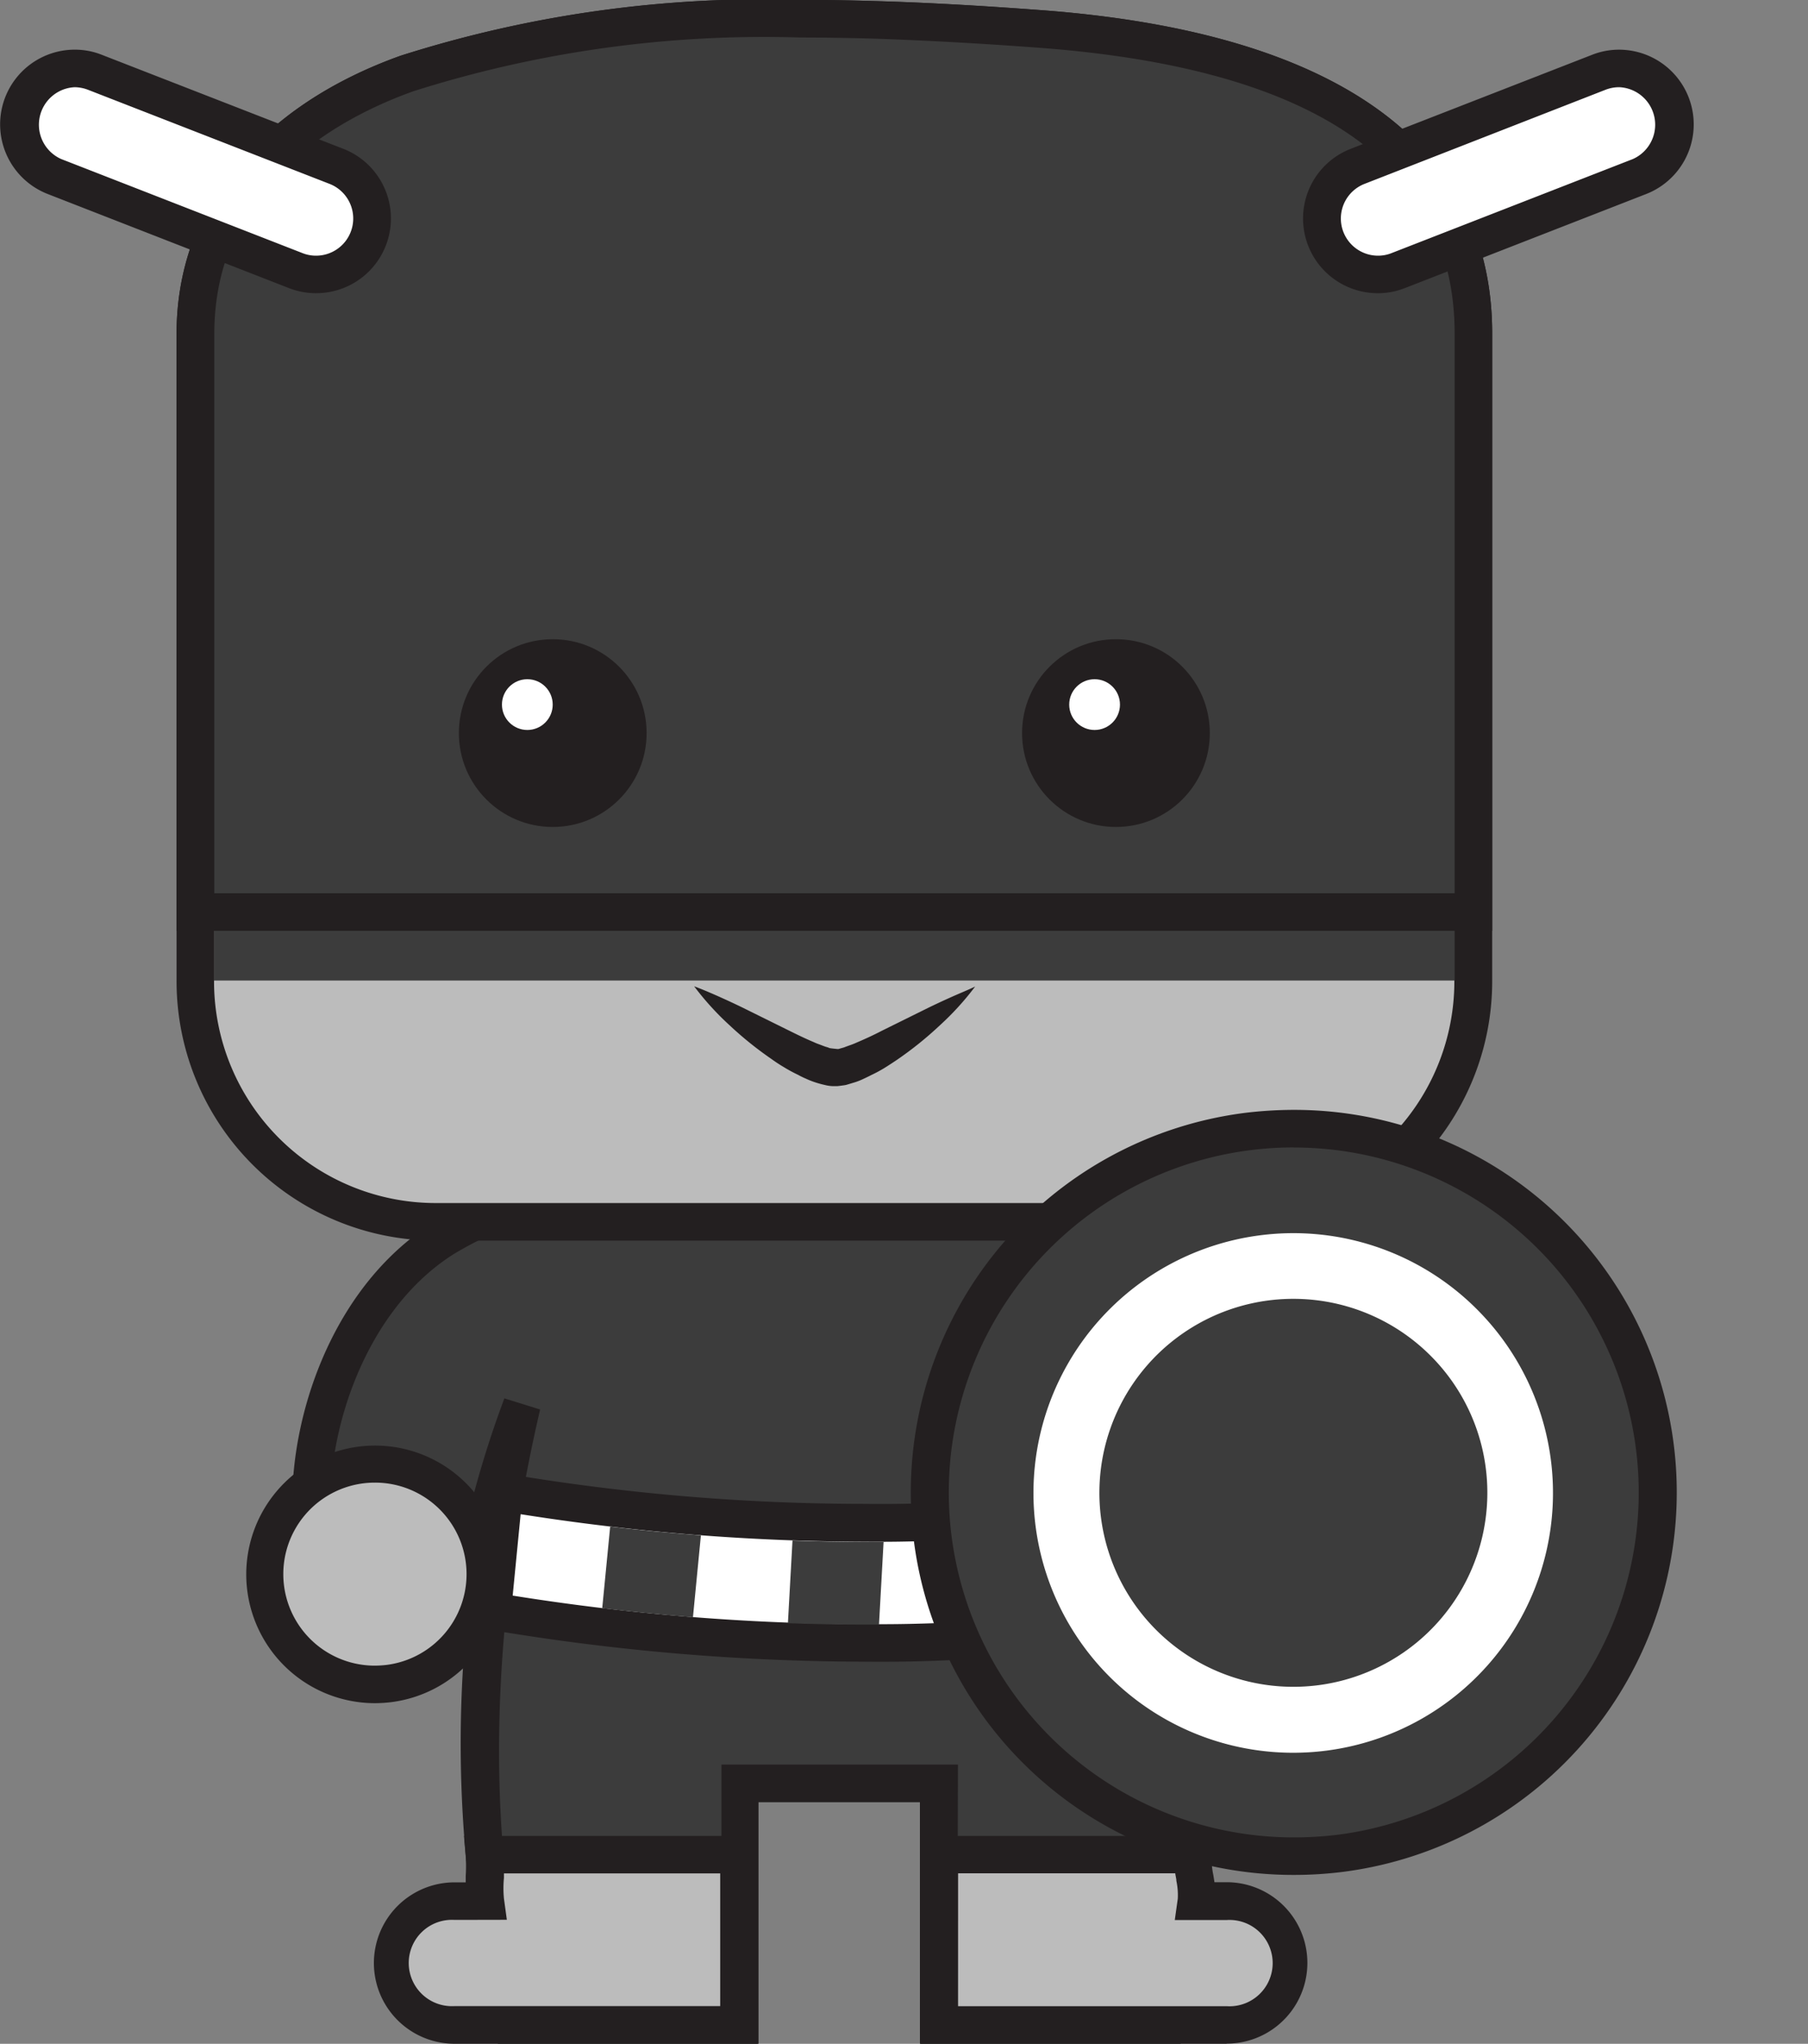 <svg xmlns="http://www.w3.org/2000/svg" width="65.043" height="73.517" viewBox="0 0 65.043 73.517">
  <rect x="0" y="0" width="65.043" height="73.517" fill="#808080" stroke="none"/>
  <g id="Gruppe_29" data-name="Gruppe 29" transform="translate(0)">
    <path id="Pfad_203" data-name="Pfad 203" d="M1107.734,329.96c-.041-3.344-1.653-7.445-4.817-9.4a13.236,13.236,0,0,0-5.133-1.767c-.624-1.667-1.081-2.618-1.081-2.618h-16s-.446.954-1.081,2.62a13.264,13.264,0,0,0-5.1,1.764c-3.163,1.951-4.776,6.051-4.814,9.4a9.882,9.882,0,0,1,5.892,2.291,50.283,50.283,0,0,1,1.667-5.641c-1.437,6.168-2.358,14.318-.322,22.282h8.177V340.2h7.156v8.688h8.18c2.053-8.042,1.1-16.255-.359-22.439a50.958,50.958,0,0,1,1.729,5.8A9.888,9.888,0,0,1,1107.734,329.96Z" transform="translate(-1058.519 -276.052)" fill="#3c3c3c"/>
    <path id="Pfad_204" data-name="Pfad 204" d="M1099.169,347.743h-9.38v-8.688h-5.806v8.688h-9.377l-.13-.508a44.485,44.485,0,0,1-.835-16.044l-.295-.251a9.31,9.31,0,0,0-5.454-2.129h-.683v-.683c.041-3.407,1.643-7.81,5.133-9.96a13.7,13.7,0,0,1,4.96-1.8c.554-1.445.938-2.267.954-2.3l.181-.386h16.876l.181.386c.019.038.4.856.954,2.3a13.743,13.743,0,0,1,4.99,1.8c3.49,2.161,5.1,6.554,5.133,9.96v.686h-.686a9.309,9.309,0,0,0-5.454,2.129l-.319.27a44.469,44.469,0,0,1-.835,16.023Zm-8.029-1.351h6.975c1.912-8,.81-16.144-.489-21.612l1.286-.405a36.767,36.767,0,0,1,1.418,4.593c.027.1.051.2.076.294a10.844,10.844,0,0,1,4.8-1.767c-.213-2.858-1.64-6.451-4.466-8.194a12.6,12.6,0,0,0-4.863-1.675l-.4-.057-.141-.375c-.378-1.01-.692-1.759-.875-2.177h-15.128c-.181.419-.5,1.17-.878,2.183l-.138.373-.4.059a12.65,12.65,0,0,0-4.841,1.67c-2.823,1.742-4.249,5.335-4.465,8.194a10.823,10.823,0,0,1,4.8,1.767c.027-.1.051-.2.078-.305a36.95,36.95,0,0,1,1.351-4.43l1.286.4c-1.264,5.425-2.35,13.508-.451,21.453h6.975V337.7h8.507Z" transform="translate(-1056.695 -274.227)" fill="#231f20"/>
    <ellipse id="Ellipse_41" data-name="Ellipse 41" cx="3.955" cy="3.977" rx="3.955" ry="3.977" transform="matrix(0.707, -0.707, 0.707, 0.707, 7.875, 56.599)" fill="#bcbcbc"/>
    <path id="Pfad_205" data-name="Pfad 205" d="M1065.707,369.386h0a4.633,4.633,0,1,1,.6-.038,5.011,5.011,0,0,1-.6.038Zm0-7.934a3.292,3.292,0,1,0,0,6.584h0a3.87,3.87,0,0,0,.429-.027,3.292,3.292,0,0,0-.429-6.557Z" transform="translate(-1052.223 -308.121)" fill="#231f20"/>
    <path id="Pfad_206" data-name="Pfad 206" d="M1084.709,170.506c-1.913-.143-3.947-.27-6.03-.332-5.7-.167-11.762.149-16.749,1.934-4.236,1.513-7.61,4.593-7.61,9.358v23.3a8.645,8.645,0,0,0,8.645,8.645h28.682a8.645,8.645,0,0,0,8.645-8.645v-23.3C1100.286,173.126,1091.452,171.008,1084.709,170.506Z" transform="translate(-1047.287 -169.46)" fill="#bcbcbc"/>
    <path id="Pfad_207" data-name="Pfad 207" d="M1089.8,212.266H1061.12a9.331,9.331,0,0,1-9.32-9.32v-23.3c0-4.52,2.937-8.164,8.056-10a43.053,43.053,0,0,1,14.388-2.01c.837,0,1.718.014,2.615.041,1.818.051,3.744.157,6.062.33,10.6.792,16.209,4.814,16.209,11.635v23.3A9.331,9.331,0,0,1,1089.8,212.266Zm-15.558-43.275a41.717,41.717,0,0,0-13.932,1.932c-2.675.956-7.162,3.361-7.162,8.723v23.3a7.977,7.977,0,0,0,7.969,7.969H1089.8a7.978,7.978,0,0,0,7.969-7.969v-23.3c0-6.086-5.03-9.547-14.95-10.287-2.3-.17-4.2-.27-6-.33C1075.935,169,1075.068,168.991,1074.244,168.991Z" transform="translate(-1045.448 -167.64)" fill="#231f20"/>
    <path id="Pfad_208" data-name="Pfad 208" d="M1086.568,174.623c-2.318-.173-4.244-.27-6.062-.332-.9-.027-1.777-.041-2.615-.041a43,43,0,0,0-14.388,2.013,14.733,14.733,0,0,0-4.223,2.288,8.024,8.024,0,0,0-2.483,5.919v23.265h44.629V184.47a8.133,8.133,0,0,0-2.321-5.943C1096.378,176.363,1092.171,175.042,1086.568,174.623Z" transform="translate(-1049.095 -172.464)" fill="#3c3c3c"/>
    <path id="Pfad_209" data-name="Pfad 209" d="M1084.709,170.506c-1.913-.143-3.947-.27-6.03-.332-5.7-.167-11.762.149-16.749,1.934-4.236,1.513-7.61,4.593-7.61,9.358v20.8h45.972v-20.8C1100.286,173.126,1091.452,171.008,1084.709,170.506Z" transform="translate(-1047.287 -169.46)" fill="#3c3c3c"/>
    <path id="Pfad_210" data-name="Pfad 210" d="M1099.13,201.122H1051.8V179.645c0-4.52,2.937-8.164,8.056-10a43.054,43.054,0,0,1,14.388-2.01c.837,0,1.718.014,2.615.041,1.818.051,3.744.157,6.062.33,10.6.792,16.209,4.814,16.209,11.635Zm-45.972-1.351h44.621V179.645c0-6.086-5.03-9.547-14.95-10.287-2.3-.17-4.2-.27-6-.33-.886-.024-1.753-.038-2.577-.038a41.717,41.717,0,0,0-13.932,1.932c-2.674.956-7.162,3.361-7.162,8.723Z" transform="translate(-1045.448 -167.64)" fill="#231f20"/>
    <ellipse id="Ellipse_42" data-name="Ellipse 42" cx="3.377" cy="3.377" rx="3.377" ry="3.377" transform="translate(16.508 22.993)" fill="#231f20"/>
    <ellipse id="Ellipse_43" data-name="Ellipse 43" cx="3.377" cy="3.377" rx="3.377" ry="3.377" transform="translate(36.769 22.993)" fill="#231f20"/>
    <ellipse id="Ellipse_44" data-name="Ellipse 44" cx="0.913" cy="0.913" rx="0.913" ry="0.913" transform="translate(18.058 24.432)" fill="#fff"/>
    <ellipse id="Ellipse_45" data-name="Ellipse 45" cx="0.913" cy="0.913" rx="0.913" ry="0.913" transform="translate(38.465 24.432)" fill="#fff"/>
    <path id="Pfad_211" data-name="Pfad 211" d="M1130.815,298.985a10.065,10.065,0,0,1-1.275,1.4,12.847,12.847,0,0,1-1.508,1.216c-.146.1-.3.2-.459.3a4.74,4.74,0,0,1-.5.27c-.086.046-.178.089-.27.132a2.432,2.432,0,0,1-.292.119l-.332.1c-.059.014-.138.022-.208.032l-.108.013h-.181a1.331,1.331,0,0,1-.27-.04,3.616,3.616,0,0,1-.395-.111,2.972,2.972,0,0,1-.3-.122,2.592,2.592,0,0,1-.27-.132,5.256,5.256,0,0,1-.5-.27c-.162-.095-.313-.194-.459-.3a12.881,12.881,0,0,1-1.51-1.216,10.223,10.223,0,0,1-1.272-1.4s.181.065.486.194.732.319,1.229.559l1.672.827c.3.149.61.3.913.427.078.038.154.065.227.092s.159.062.211.078a.888.888,0,0,1,.135.046c.078.014.178.022.27.032h.051l.2-.057c.14-.057.292-.1.443-.17.305-.13.613-.27.913-.427l1.672-.827c.5-.243.927-.432,1.232-.562S1130.815,298.985,1130.815,298.985Z" transform="translate(-1095.734 -263.498)" fill="#231f20"/>
    <path id="Pfad_212" data-name="Pfad 212" d="M1042.205,180.274l-8.683-3.385a2.013,2.013,0,0,0-2.6,1.145h0a2.013,2.013,0,0,0,1.143,2.6l8.683,3.385a2.012,2.012,0,1,0,1.461-3.75Z" transform="translate(-1030.107 -174.291)" fill="#fff"/>
    <path id="Pfad_213" data-name="Pfad 213" d="M1039.654,183.011h0a2.682,2.682,0,0,1-.975-.184L1030,179.442a2.688,2.688,0,0,1,.975-5.192,2.627,2.627,0,0,1,.975.186l8.688,3.382a2.688,2.688,0,0,1-.975,5.192Zm-8.683-7.41a1.351,1.351,0,0,0-.486,2.583l8.683,3.385a1.308,1.308,0,0,0,.486.092,1.337,1.337,0,0,0,.486-2.583l-8.691-3.385a1.377,1.377,0,0,0-.478-.092Z" transform="translate(-1028.285 -172.464)" fill="#231f20"/>
    <path id="Pfad_214" data-name="Pfad 214" d="M1205.535,180.274l8.683-3.385a2.015,2.015,0,0,1,2.607,1.145h0a2.01,2.01,0,0,1-1.146,2.6L1207,184.024a2.012,2.012,0,1,1-1.462-3.75Z" transform="translate(-1156.715 -174.29)" fill="#fff"/>
    <path id="Pfad_215" data-name="Pfad 215" d="M1204.491,183.011a2.688,2.688,0,0,1-.975-5.192l8.683-3.382a2.628,2.628,0,0,1,.975-.186,2.688,2.688,0,0,1,.975,5.192l-8.683,3.385a2.682,2.682,0,0,1-.975.184Zm8.682-7.41a1.351,1.351,0,0,0-.486.092l-8.669,3.385a1.337,1.337,0,0,0,.486,2.583,1.29,1.29,0,0,0,.484-.092l8.685-3.385a1.351,1.351,0,0,0-.486-2.583Z" transform="translate(-1154.928 -172.464)" fill="#231f20"/>
    <path id="Pfad_216" data-name="Pfad 216" d="M1083.929,416.27h-1.08a2.229,2.229,0,0,0-2.229,2.229h0a2.226,2.226,0,0,0,2.229,2.226h10.231V414.6h-9.131C1083.984,415.178,1083.857,415.737,1083.929,416.27Z" transform="translate(-1066.482 -347.884)" fill="#bcbcbc"/>
    <path id="Pfad_217" data-name="Pfad 217" d="M1091.641,419.575h-10.906a2.9,2.9,0,1,1,0-5.806h.4v-.232a5.187,5.187,0,0,0,0-.705l-.062-.732h10.536Zm-10.906-4.455a1.553,1.553,0,1,0,0,3.1h9.555v-4.773h-7.78v.167a3.93,3.93,0,0,0,0,.735l.105.767Z" transform="translate(-1064.381 -346.059)" fill="#231f20"/>
    <path id="Pfad_218" data-name="Pfad 218" d="M1163.707,416.27h-1.094c.073-.54-.17-1.081-.122-1.669h-9.131v6.124h10.347a2.229,2.229,0,0,0,2.229-2.226h0A2.229,2.229,0,0,0,1163.707,416.27Z" transform="translate(-1119.571 -347.884)" fill="#bcbcbc"/>
    <path id="Pfad_219" data-name="Pfad 219" d="M1161.889,419.575H1150.87V412.1h10.536l-.062.732a2.776,2.776,0,0,0,.057.662c.016.089.03.181.043.27h.44a2.9,2.9,0,1,1,0,5.806Zm-9.669-1.351h9.669a1.553,1.553,0,1,0,0-3.1h-1.872l.108-.767a2.456,2.456,0,0,0-.051-.643c0-.084-.03-.17-.04-.27h-7.813Z" transform="translate(-1117.754 -346.059)" fill="#231f20"/>
    <path id="Pfad_220" data-name="Pfad 220" d="M1118.832,370.627c-11.476,2.575-24.992,0-24.992,0l.419-4.276s13.065,2.488,24.157,0Z" transform="translate(-1076.13 -312.668)" fill="#fff"/>
    <path id="Pfad_221" data-name="Pfad 221" d="M1105.275,370.2a81.651,81.651,0,0,1-13.537-1.154l-.608-.116.54-5.627.727.14a77.483,77.483,0,0,0,12.837,1.081,50.856,50.856,0,0,0,11.044-1.081l.746-.167.54,5.633-.581.13a54.067,54.067,0,0,1-11.708,1.162Zm-12.678-2.377a81.813,81.813,0,0,0,12.678,1.027,53.789,53.789,0,0,0,10.849-1l-.286-2.926a53.454,53.454,0,0,1-10.593.962,80.684,80.684,0,0,1-12.362-.991Z" transform="translate(-1074.153 -310.428)" fill="#231f20"/>
    <path id="Pfad_222" data-name="Pfad 222" d="M1108.766,370.92l-.286,2.934c.954.113,2.053.227,3.264.324l.286-2.945C1110.825,371.142,1109.725,371.031,1108.766,370.92Z" transform="translate(-1086.815 -316.004)" fill="#3c3c3c"/>
    <path id="Pfad_223" data-name="Pfad 223" d="M1161.6,371.35q-1.581.2-3.264.305l.286,2.95q1.688-.113,3.263-.319Z" transform="translate(-1123.206 -316.318)" fill="#be1e2d"/>
    <path id="Pfad_224" data-name="Pfad 224" d="M1135.958,372.816c-.883,0-1.748-.016-2.583-.046l-.165,2.972c.9.032,1.826.051,2.777.051h.5l.165-2.972Z" transform="translate(-1104.865 -317.354)" fill="#3c3c3c"/>
    <ellipse id="Ellipse_46" data-name="Ellipse 46" cx="13.046" cy="13.113" rx="13.046" ry="13.113" transform="translate(28.049 53.633) rotate(-45)" fill="#3c3c3c"/>
    <path id="Pfad_225" data-name="Pfad 225" d="M1163.362,342.94h0a13.761,13.761,0,0,1-1.778-27.409,14.661,14.661,0,0,1,1.786-.111,13.761,13.761,0,0,1,1.783,27.407A14.1,14.1,0,0,1,1163.362,342.94Zm0-26.169a12.409,12.409,0,0,0-.005,24.819h0a13.009,13.009,0,0,0,1.621-.1,12.411,12.411,0,0,0-1.616-24.716Z" transform="translate(-1116.817 -275.497)" fill="#231f20"/>
    <path id="Pfad_226" data-name="Pfad 226" d="M1174.159,331.914a9.345,9.345,0,1,0,7.8,2.661A9.328,9.328,0,0,0,1174.159,331.914Zm8.118,10.152a6.978,6.978,0,1,1-1.988-5.824A6.964,6.964,0,0,1,1182.277,342.066Z" transform="translate(-1128.827 -287.479)" fill="#fff"/>
    <ellipse id="Ellipse_47" data-name="Ellipse 47" cx="5.643" cy="5.673" rx="5.643" ry="5.673" transform="translate(38.554 53.68) rotate(-44.99)" fill="#3c3c3c"/>
  </g>
</svg>
